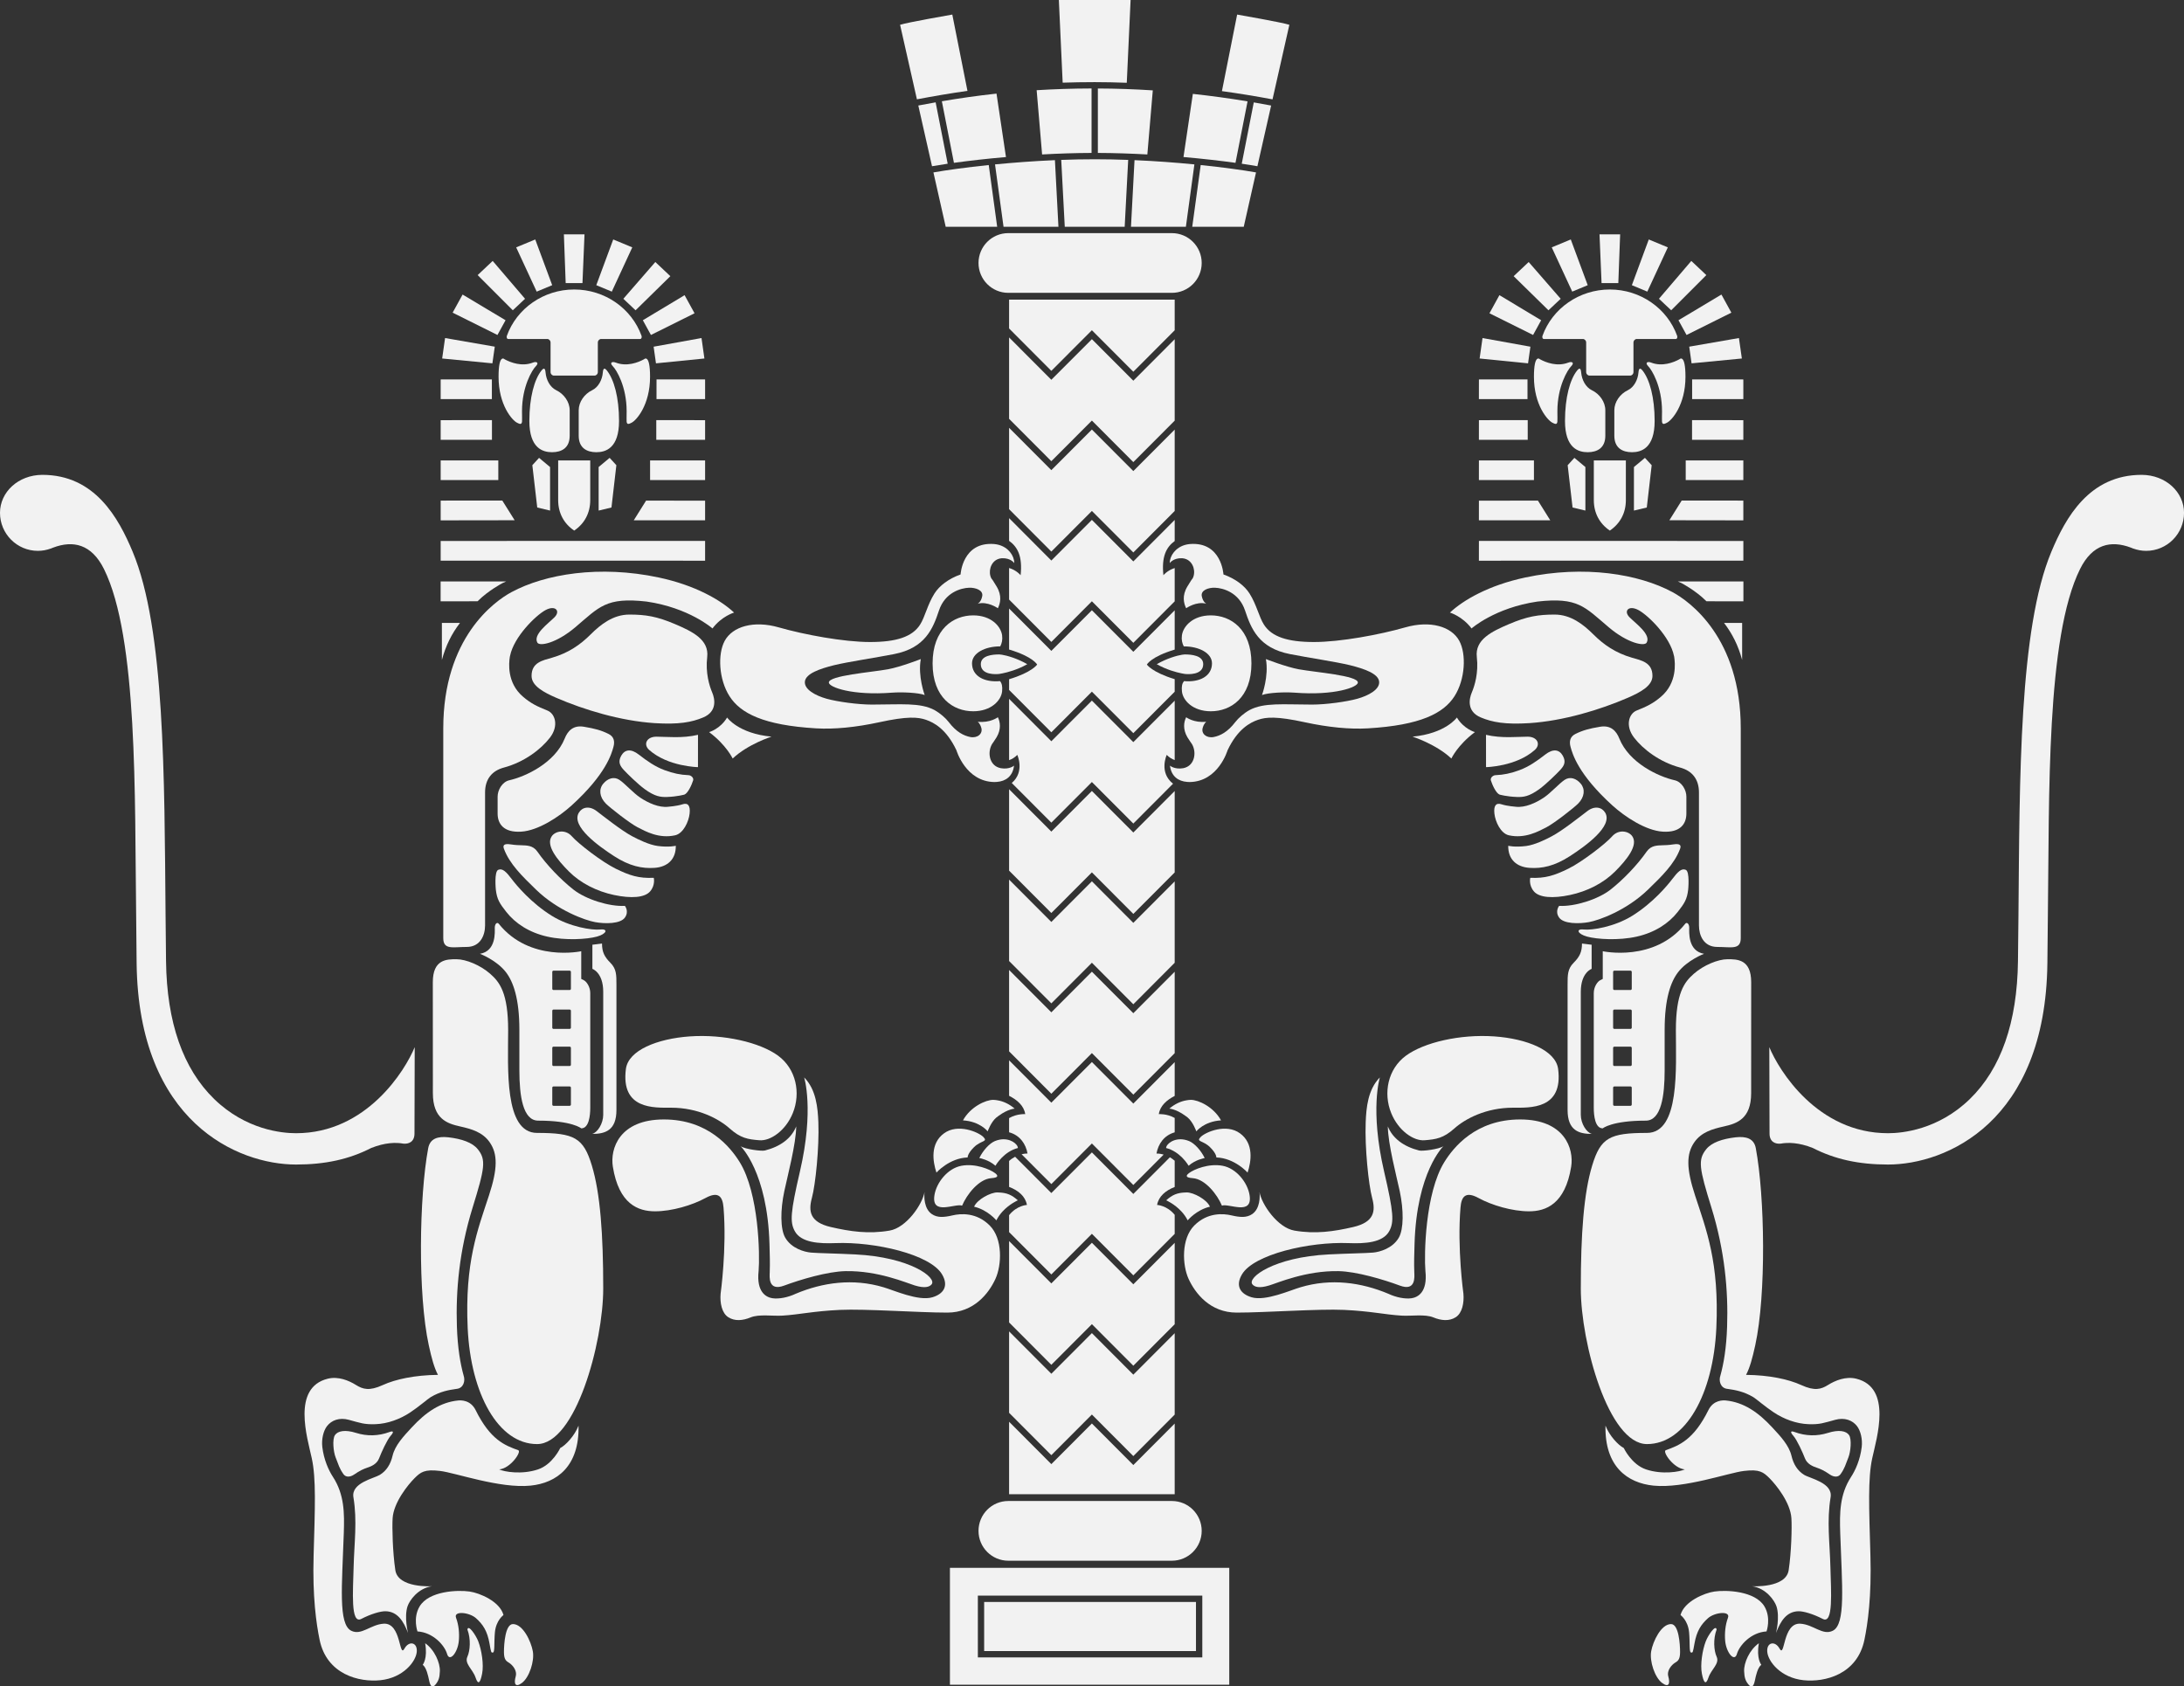 <svg width="79" height="61" viewBox="0 0 79 61" fill="none" xmlns="http://www.w3.org/2000/svg">
<rect x="0" y="0" width="79" height="61" fill="#333333" stroke="none"/>
<g clip-path="url(#clip0_1129_1884)">
<path d="M42.39 54.296H36.471C35.877 54.296 35.395 54.779 35.395 55.377C35.395 55.972 35.877 56.456 36.471 56.456H42.39C42.986 56.456 43.468 55.972 43.468 55.377C43.468 54.779 42.986 54.296 42.39 54.296Z" fill="#F2F2F2"/>
<path d="M44.465 58.819V60.941H34.361V56.713H44.465V58.86L43.49 58.858V57.719H43.375H35.371V59.954H43.49V58.814L44.465 58.819ZM43.261 57.948C43.261 58.14 43.261 59.533 43.261 59.725C43.043 59.725 35.818 59.725 35.599 59.725C35.599 59.533 35.599 58.14 35.599 57.948C35.818 57.948 43.043 57.948 43.261 57.948Z" fill="#F2F2F2"/>
<path d="M45.98 3.818C45.77 3.778 45.56 3.739 45.352 3.704L44.917 5.922C45.13 5.953 45.318 5.984 45.483 6.013L45.98 3.818Z" fill="#F2F2F2"/>
<path d="M45.127 3.667C44.458 3.556 43.8 3.467 43.148 3.396L42.809 5.68C43.515 5.742 44.159 5.817 44.69 5.89L45.127 3.667Z" fill="#F2F2F2"/>
<path d="M39.599 2.971C39.984 2.971 40.371 2.98 40.758 2.994L40.896 0.001H39.599H38.301L38.439 2.99C38.81 2.978 39.196 2.971 39.599 2.971Z" fill="#F2F2F2"/>
<path d="M39.712 5.532C40.315 5.534 40.918 5.555 41.502 5.587L41.699 3.269C41.033 3.226 40.372 3.203 39.712 3.201V5.532Z" fill="#F2F2F2"/>
<path d="M46.03 3.594L46.639 0.897C46.378 0.81 44.75 0.527 44.75 0.527L44.2 3.296C44.803 3.379 45.411 3.478 46.03 3.594Z" fill="#F2F2F2"/>
<path d="M42.896 8.203L43.204 5.947C42.538 5.881 41.801 5.826 41.038 5.793L40.91 8.203H42.896Z" fill="#F2F2F2"/>
<path d="M36.388 5.681L36.046 3.386C35.337 3.463 34.683 3.558 34.069 3.663L34.506 5.89C35.038 5.817 35.682 5.742 36.388 5.681Z" fill="#F2F2F2"/>
<path d="M39.484 3.2C38.774 3.202 38.115 3.225 37.498 3.263L37.695 5.587C38.279 5.555 38.882 5.534 39.484 5.532V3.2Z" fill="#F2F2F2"/>
<path d="M33.217 3.817L33.713 6.013C33.879 5.984 34.067 5.954 34.28 5.922L33.844 3.702C33.63 3.739 33.422 3.777 33.217 3.817Z" fill="#F2F2F2"/>
<path d="M35.765 5.97C34.944 6.055 34.247 6.152 33.764 6.237L34.208 8.203H36.07L35.765 5.97Z" fill="#F2F2F2"/>
<path d="M43.432 5.97L43.126 8.203H44.989L45.433 6.237C44.951 6.152 44.254 6.055 43.432 5.97Z" fill="#F2F2F2"/>
<path d="M40.809 5.784C40.409 5.769 40.003 5.761 39.599 5.761C39.194 5.761 38.788 5.769 38.387 5.784L38.515 8.203H39.599H40.682L40.809 5.784Z" fill="#F2F2F2"/>
<path d="M34.995 3.287L34.447 0.527C34.447 0.527 32.819 0.81 32.558 0.897L33.167 3.593C33.742 3.484 34.345 3.379 34.995 3.287Z" fill="#F2F2F2"/>
<path d="M38.286 8.203L38.159 5.793C37.397 5.826 36.659 5.882 35.992 5.947L36.3 8.203H38.286Z" fill="#F2F2F2"/>
<path d="M42.39 8.433H36.471C35.877 8.433 35.395 8.917 35.395 9.513C35.395 10.109 35.877 10.593 36.471 10.593H42.39C42.986 10.593 43.468 10.109 43.468 9.513C43.468 8.917 42.986 8.433 42.39 8.433Z" fill="#F2F2F2"/>
<path d="M39.496 31.88C39.352 32.025 38.029 33.35 38.029 33.35L36.501 31.818V34.763C36.837 35.1 37.906 36.171 38.029 36.295C38.174 36.15 39.496 34.825 39.496 34.825C39.496 34.825 40.85 36.182 40.995 36.328C41.112 36.211 42.089 35.23 42.491 34.827V31.883L40.995 33.383C40.995 33.383 39.641 32.025 39.496 31.88Z" fill="#F2F2F2"/>
<path d="M40.995 49.726L42.491 48.226V51.171C42.089 51.574 41.112 52.554 40.995 52.671C40.85 52.526 39.496 51.168 39.496 51.168C39.496 51.168 38.174 52.493 38.029 52.638C37.906 52.514 36.837 51.442 36.501 51.106V48.161L38.029 49.693C38.029 49.693 39.352 48.368 39.496 48.223C39.641 48.368 40.995 49.726 40.995 49.726Z" fill="#F2F2F2"/>
<path d="M40.995 13.771L42.491 12.271V15.216C42.089 15.619 41.112 16.599 40.995 16.716C40.85 16.571 39.496 15.213 39.496 15.213C39.496 15.213 38.174 16.538 38.029 16.683C37.906 16.559 36.837 15.487 36.501 15.15V12.206L38.029 13.738C38.029 13.738 39.352 12.413 39.496 12.269C39.641 12.413 40.995 13.771 40.995 13.771Z" fill="#F2F2F2"/>
<path d="M42.491 10.838V11.947C42.089 12.35 41.112 13.33 40.995 13.447C40.85 13.302 39.496 11.945 39.496 11.945C39.496 11.945 38.174 13.27 38.029 13.415C37.906 13.291 36.837 12.219 36.501 11.882V10.838H42.491Z" fill="#F2F2F2"/>
<path d="M40.995 52.995L42.491 51.495V54.05H36.501V51.429L38.029 52.962C38.029 52.962 39.352 51.637 39.496 51.492C39.641 51.637 40.995 52.995 40.995 52.995Z" fill="#F2F2F2"/>
<path d="M25.505 15.91L23.739 15.909V15.197L25.505 15.199V15.91Z" fill="#F2F2F2"/>
<path d="M23.515 16.656L25.472 16.655H25.505V17.366L23.515 17.365V16.656Z" fill="#F2F2F2"/>
<path d="M25.505 20.282L15.94 20.281V19.568L25.472 19.567H25.505V20.282Z" fill="#F2F2F2"/>
<path d="M25.505 18.822L22.924 18.822L23.361 18.124L23.37 18.109L25.505 18.111V18.822Z" fill="#F2F2F2"/>
<path d="M17.795 15.909L15.94 15.91V15.199L17.762 15.197H17.795V15.909Z" fill="#F2F2F2"/>
<path d="M18.025 17.365L15.94 17.366V16.655L18.025 16.656V17.365Z" fill="#F2F2F2"/>
<path d="M17.274 21.75L15.938 21.751V21.032L18.311 21.032L18.174 21.094C18.17 21.096 17.661 21.363 17.284 21.741L17.274 21.75Z" fill="#F2F2F2"/>
<path d="M16.638 22.533C16.333 22.934 16.127 23.348 15.984 23.872V22.532L16.638 22.533Z" fill="#F2F2F2"/>
<path d="M18.616 18.819L15.94 18.823V18.108L18.151 18.106L18.169 18.106L18.616 18.819Z" fill="#F2F2F2"/>
<path d="M22.052 16.562L22.295 16.828L22.118 18.358L21.654 18.469V16.894L22.052 16.562Z" fill="#F2F2F2"/>
<path d="M20.19 18.092C20.19 17.626 20.19 16.656 20.19 16.656H21.35C21.35 16.656 21.35 17.626 21.35 18.092C21.35 18.558 21.142 18.942 20.77 19.193C20.398 18.942 20.19 18.558 20.19 18.092Z" fill="#F2F2F2"/>
<path d="M19.256 16.828L19.499 16.562L19.897 16.894V18.469L19.433 18.358L19.256 16.828Z" fill="#F2F2F2"/>
<path d="M36.239 20.193C36.183 20.196 36.133 20.21 36.087 20.229C35.825 20.34 35.738 20.693 35.86 20.925C35.883 20.947 35.936 21.023 36.051 21.217C36.252 21.551 36.182 21.827 36.095 22.002C36.095 22.002 35.725 21.74 35.366 21.838C35.366 21.838 35.486 21.784 35.529 21.566C35.573 21.348 35.285 21.251 35.051 21.26C34.759 21.271 34.182 21.429 33.965 22.084C33.747 22.738 33.47 23.439 32.344 23.66C31.663 23.794 30.665 23.941 30.167 24.063C29.639 24.194 29.147 24.37 29.115 24.652C29.082 24.936 29.493 25.162 29.906 25.277C30.293 25.384 31.033 25.487 31.538 25.487C32.584 25.487 33.285 25.405 33.81 25.689C34.003 25.797 34.207 25.975 34.313 26.114C34.596 26.485 34.861 26.612 35.096 26.66C35.355 26.711 35.557 26.543 35.497 26.33C35.447 26.158 35.366 26.108 35.366 26.108C35.815 26.158 36.095 25.945 36.095 25.945C36.182 26.119 36.219 26.377 36.051 26.665C36.011 26.736 35.884 26.916 35.884 26.916C35.725 27.19 35.775 27.593 36.059 27.739C36.101 27.761 36.149 27.778 36.202 27.788C36.517 27.842 36.68 27.695 36.68 27.695C36.633 28.089 36.372 28.261 36.062 28.284C36.032 28.287 36.003 28.29 35.973 28.289C34.929 28.277 34.596 27.139 34.596 27.139C34.232 26.37 33.78 26.136 33.497 26.038C33.2 25.935 32.809 25.907 31.808 26.125C30.952 26.311 30.175 26.385 29.523 26.347C27.608 26.234 26.781 25.797 26.39 25.187C25.998 24.576 25.954 23.66 26.215 23.18C26.496 22.665 27.258 22.433 28.172 22.695C29.086 22.957 30.515 23.224 31.473 23.224C32.431 23.224 32.999 23.033 33.279 22.599C33.459 22.321 33.545 21.877 33.801 21.47C33.979 21.189 34.313 20.933 34.746 20.78C34.746 20.78 34.809 19.585 35.966 19.68C36.02 19.685 36.07 19.694 36.119 19.707C36.475 19.8 36.688 20.1 36.688 20.369C36.688 20.369 36.561 20.179 36.239 20.193Z" fill="#F2F2F2"/>
<path d="M35.16 23.995C35.16 24.454 35.601 24.69 36.173 24.638C36.239 24.72 36.266 24.823 36.248 25.009C36.216 25.335 35.856 25.729 35.203 25.729C34.485 25.729 33.734 25.241 33.734 23.997C33.734 22.754 34.485 22.26 35.203 22.26C35.856 22.26 36.203 22.657 36.248 22.98C36.27 23.144 36.239 23.266 36.182 23.381C35.634 23.381 35.16 23.621 35.16 23.995Z" fill="#F2F2F2"/>
<path d="M25.581 23.769C25.513 24.341 25.662 24.816 25.76 25.045C25.858 25.274 25.953 25.734 25.439 25.951C25.023 26.127 24.549 26.213 23.68 26.158C22.447 26.078 21.123 25.675 20.122 25.242C19.666 25.044 19.228 24.81 19.228 24.45C19.228 23.959 19.631 23.889 19.97 23.791C20.565 23.619 20.993 23.32 21.363 22.951C21.724 22.59 22.179 22.231 22.766 22.231C23.354 22.231 23.762 22.297 24.415 22.575C25.046 22.844 25.655 23.138 25.581 23.769Z" fill="#F2F2F2"/>
<path d="M20.427 26.714C20.536 26.442 20.731 26.223 21.123 26.289C21.515 26.354 21.754 26.419 22.015 26.55C22.193 26.639 22.253 26.8 22.187 27.028C22.122 27.258 21.927 28 20.677 29.135C20.227 29.544 19.468 30.048 18.849 30.084C18.205 30.122 18 29.789 18 29.43C18 29.43 18 29.042 18 28.813C18 28.584 18.162 28.282 18.425 28.224C19.006 28.093 20.071 27.601 20.427 26.714Z" fill="#F2F2F2"/>
<path d="M26.553 22.159C26.553 22.159 26.104 22.29 25.772 22.733C25.772 22.733 24.93 21.985 23.387 21.76C21.921 21.596 21.684 21.949 20.812 22.688C20.124 23.271 19.516 23.388 19.437 23.245C19.274 22.951 19.828 22.558 20.057 22.329C20.285 22.1 20.087 21.876 19.728 22.072C19.371 22.267 18.587 23.04 18.45 23.724C18.45 23.727 18.449 23.731 18.447 23.736C18.446 23.745 18.443 23.753 18.442 23.761C18.406 23.982 18.332 24.697 18.913 25.197C19.198 25.443 19.435 25.557 19.796 25.7C20.084 25.813 20.22 26.256 19.894 26.681C19.567 27.107 18.961 27.569 18.227 27.765C17.783 27.884 17.546 28.196 17.546 28.665C17.546 29.8 17.546 33.127 17.546 33.477C17.546 33.826 17.38 34.254 16.88 34.254C16.379 34.254 16.034 34.37 16.034 33.933C16.034 33.497 16.034 27.133 16.034 26.348C16.034 23.075 17.878 21.754 18.504 21.418C19.723 20.763 21.687 20.436 23.825 20.889C25.159 21.172 26.077 21.712 26.553 22.159Z" fill="#F2F2F2"/>
<path d="M25.247 27.75C25.247 27.75 24.163 27.732 23.484 27.129C23.259 26.929 23.387 26.648 23.745 26.648C24.105 26.648 24.68 26.716 25.248 26.581L25.247 27.75Z" fill="#F2F2F2"/>
<path d="M25.071 28.233C25.009 28.425 24.876 28.697 24.757 28.743C24.757 28.743 24.496 28.817 24.131 28.829C23.894 28.837 23.689 28.813 23.321 28.546C23.072 28.365 22.692 27.99 22.57 27.859C22.428 27.706 22.342 27.565 22.472 27.335C22.599 27.113 22.817 27.069 23.11 27.298C23.404 27.527 23.697 27.733 24.039 27.859C24.356 27.975 24.608 28.029 24.903 28.04C24.993 28.042 25.104 28.134 25.071 28.233Z" fill="#F2F2F2"/>
<path d="M24.422 30.215C23.835 30.346 23.352 30.074 23.062 29.925C22.78 29.779 22.071 29.224 21.917 29.07C21.68 28.83 21.656 28.546 21.82 28.35C21.983 28.154 22.211 28.08 22.407 28.211C22.603 28.342 22.91 28.688 23.159 28.853C23.448 29.045 23.834 29.222 24.17 29.183C24.17 29.183 24.488 29.16 24.684 29.095C24.879 29.029 24.978 29.135 24.945 29.43C24.912 29.724 24.716 30.149 24.422 30.215Z" fill="#F2F2F2"/>
<path d="M23.68 31.393C23.226 31.426 22.767 31.328 22.211 30.968C21.656 30.608 20.645 29.888 20.938 29.397C21.059 29.195 21.317 29.14 21.578 29.336C21.839 29.533 22.475 30.041 22.864 30.248C23.09 30.368 23.48 30.561 23.794 30.602C24.213 30.656 24.445 30.594 24.445 30.594C24.453 31.093 24.136 31.36 23.68 31.393Z" fill="#F2F2F2"/>
<path d="M23.648 31.753C23.648 31.753 23.713 32.015 23.517 32.244C23.321 32.473 22.832 32.506 22.211 32.375C21.591 32.244 21.003 31.949 20.579 31.524C20.155 31.099 19.731 30.575 19.959 30.248C20.094 30.055 20.457 29.991 20.686 30.253C20.914 30.514 21.776 31.182 22.277 31.426C22.775 31.669 23.102 31.778 23.648 31.753Z" fill="#F2F2F2"/>
<path d="M21.526 33.356C21.167 33.291 20.169 32.937 19.39 32.181C18.891 31.697 18.433 31.254 18.229 30.706C18.181 30.576 18.229 30.51 18.457 30.542C18.686 30.575 18.723 30.569 18.849 30.575C19.045 30.584 19.276 30.573 19.437 30.804C19.779 31.295 20.285 31.819 20.742 32.179C21.2 32.538 22.048 32.8 22.603 32.768C22.603 32.768 22.766 32.964 22.603 33.193C22.44 33.422 21.885 33.422 21.526 33.356Z" fill="#F2F2F2"/>
<path d="M21.591 33.88C21.232 33.978 20.452 34.028 19.796 33.88C19.143 33.733 18.642 33.405 18.313 32.986C18.069 32.677 17.975 32.527 17.935 32.179C17.935 32.179 17.87 31.528 18.023 31.464C18.177 31.399 18.313 31.536 18.513 31.802C18.682 32.025 19.212 32.664 19.959 33.127C20.606 33.529 21.418 33.656 21.712 33.623C22.006 33.59 21.95 33.782 21.591 33.88Z" fill="#F2F2F2"/>
<path d="M27.906 26.647C27.906 26.647 27.057 26.915 26.502 27.438C26.502 27.438 26.273 26.947 25.65 26.483C25.65 26.483 26.049 26.374 26.301 25.955C26.301 25.955 26.705 26.534 27.906 26.647Z" fill="#F2F2F2"/>
<path d="M21.408 42.159C21.713 43.162 21.82 44.645 21.82 46.608C21.82 48.572 20.819 52.237 19.426 52.237C18.033 52.237 17.027 50.433 16.917 48.036C16.809 45.658 17.284 44.473 17.685 43.249C18.003 42.279 18.011 41.738 17.706 41.31C17.453 40.956 17.072 40.842 16.64 40.746C16.175 40.643 15.658 40.473 15.658 39.541C15.658 38.756 15.656 35.527 15.656 35.527C15.656 34.698 16.162 34.698 16.51 34.698C16.858 34.698 17.38 34.916 17.728 35.222C18.077 35.527 18.381 35.92 18.381 37.272C18.381 38.624 18.23 40.981 19.426 40.981C20.775 40.981 21.104 41.155 21.408 42.159Z" fill="#F2F2F2"/>
<path d="M13.428 41.526C12.63 41.935 11.766 42.125 10.707 42.125C8.606 42.125 5.013 40.593 4.942 34.853L4.925 33.103C4.869 28.808 4.989 23.06 3.761 20.584C3.312 19.68 2.644 19.537 1.922 19.809C1.898 19.82 1.874 19.829 1.85 19.838C1.844 19.84 1.838 19.842 1.832 19.845L1.832 19.844C1.688 19.896 1.533 19.926 1.371 19.926C0.614 19.926 0 19.31 0 18.551C0 17.8 0.659 17.181 1.529 17.177C3.433 17.175 4.287 18.735 4.798 19.957C5.966 22.749 5.945 28.141 5.989 33.093L6.006 34.768C6.033 36.982 6.62 38.66 7.749 39.757C8.896 40.871 10.2 40.992 10.707 40.992C13.263 40.992 14.66 38.713 15.001 37.878L14.993 41.002C14.993 41.316 14.772 41.387 14.591 41.369C14.327 41.321 13.936 41.324 13.428 41.526Z" fill="#F2F2F2"/>
<path d="M22.298 40.151C22.298 40.893 21.891 41.018 21.418 41.018C21.614 40.969 21.82 40.642 21.82 40.326C21.82 40.021 21.82 36.443 21.82 35.876C21.82 35.177 21.428 35.047 21.428 35.047V34.174L21.776 34.131C21.776 34.436 21.863 34.611 22.081 34.829C22.298 35.047 22.298 35.265 22.298 35.614C22.298 35.963 22.298 39.41 22.298 40.151Z" fill="#F2F2F2"/>
<path d="M28.679 40.261C28.42 40.903 27.866 41.278 27.473 41.247C27.047 41.213 26.788 41.171 26.396 40.822C26.004 40.472 25.253 40.069 24.274 40.069C23.659 40.069 22.451 40.139 22.64 38.668C22.727 37.992 23.775 37.573 24.947 37.49C26.187 37.403 27.493 37.708 28.146 38.188C28.799 38.668 28.971 39.537 28.679 40.261Z" fill="#F2F2F2"/>
<path d="M15.075 59.755C15.043 60.106 14.586 60.69 13.767 60.778C12.995 60.86 11.821 60.575 11.561 59.318C11.442 58.741 11.3 57.767 11.344 56.265C11.394 54.531 11.438 53.486 11.278 52.752C11.119 52.016 10.546 50.201 11.853 49.873C12.235 49.777 12.618 49.938 12.873 50.097C13.129 50.257 13.36 50.324 13.846 50.102C14.311 49.889 15.013 49.742 15.842 49.733C15.707 49.479 15.611 49.13 15.51 48.663C15.109 46.819 15.163 43.278 15.489 41.533C15.555 41.184 15.835 41.097 16.218 41.14C16.697 41.195 17.088 41.327 17.284 41.573C17.589 41.954 17.538 42.251 17.093 43.69C16.614 45.239 16.483 46.678 16.527 47.988C16.553 48.764 16.654 49.341 16.771 49.761C16.836 49.946 16.771 50.219 16.51 50.241C16.239 50.279 15.925 50.332 15.576 50.541C15.475 50.602 15.159 50.879 14.838 51.092C14.473 51.334 14.026 51.501 13.585 51.517C13.171 51.533 13.027 51.47 12.617 51.359C12.274 51.266 11.991 51.376 11.828 51.588C11.697 51.758 11.625 52.062 11.659 52.346C11.715 52.807 11.888 53.186 12.044 53.425C12.459 54.064 12.46 54.74 12.436 55.455C12.371 57.375 12.231 58.752 12.705 58.989C13.073 59.173 13.404 58.762 13.881 58.734C14.525 58.698 14.428 59.999 14.63 59.635C14.793 59.34 15.107 59.403 15.075 59.755Z" fill="#F2F2F2"/>
<path d="M20.927 51.569C20.96 53.049 20.134 53.645 19.189 53.74C18.079 53.851 16.471 53.273 15.914 53.208C15.356 53.142 15.219 53.247 14.989 53.477C14.76 53.707 14.238 54.347 14.202 54.92C14.181 55.248 14.202 56.141 14.3 56.798C14.399 57.456 15.624 57.379 15.624 57.379C15.116 57.453 14.812 57.895 14.742 58.104C14.612 58.497 14.759 59.069 14.759 59.069C14.596 58.644 14.383 58.301 13.959 58.284C13.762 58.277 13.407 58.387 13.067 58.562C12.676 58.764 12.769 57.565 12.791 56.691C12.813 55.813 12.927 55.022 12.784 54.161C12.697 53.638 13.522 53.483 13.74 53.35C13.981 53.202 14.127 52.969 14.2 52.659C14.289 52.282 14.596 51.956 14.889 51.64C15.405 51.081 15.928 50.725 16.57 50.66C16.658 50.651 17.017 50.63 17.205 51.009C17.738 52.089 18.268 52.286 18.747 52.459C18.878 52.507 18.465 53.12 18.057 53.153C18.236 53.24 18.873 53.35 19.461 53.153C19.987 52.977 20.266 52.379 20.266 52.379C20.463 52.28 20.788 51.932 20.927 51.569Z" fill="#F2F2F2"/>
<path d="M18.212 58.421C18.212 58.421 17.944 58.61 17.902 59.043C17.868 59.402 17.902 59.757 17.837 59.774C17.762 59.793 17.765 59.775 17.706 59.447C17.627 59.004 17.474 58.764 17.219 58.536C16.979 58.32 16.398 58.258 16.496 58.52C16.594 58.782 16.621 59.081 16.597 59.354C16.559 59.782 16.262 60.138 16.172 59.829C16.079 59.507 15.656 59.047 15.101 59.014C15.101 59.014 14.927 58.53 15.178 58.11C15.511 57.55 16.554 57.507 16.988 57.571C17.354 57.624 18.082 57.93 18.212 58.421Z" fill="#F2F2F2"/>
<path d="M19.273 59.73C19.339 60.091 19.143 60.679 18.882 60.875C18.621 61.072 18.588 60.875 18.653 60.647C18.718 60.417 18.523 60.221 18.425 60.156C18.327 60.091 18.229 60.058 18.229 59.763C18.229 59.468 18.276 58.748 18.555 58.748C18.915 58.748 19.208 59.37 19.273 59.73Z" fill="#F2F2F2"/>
<path d="M17.299 59.37C17.422 59.688 17.505 60.215 17.439 60.543C17.374 60.869 17.299 60.974 17.201 60.679C17.103 60.385 16.79 60.18 16.907 59.927C17.005 59.714 17.037 59.288 16.907 58.945C16.939 58.745 17.212 59.148 17.299 59.37Z" fill="#F2F2F2"/>
<path d="M15.911 60.45C15.903 60.678 15.868 60.801 15.748 60.941C15.653 61.052 15.572 61.042 15.52 60.778C15.487 60.614 15.422 60.319 15.291 60.221C15.291 60.221 15.477 59.997 15.379 59.441C15.722 59.679 15.922 60.154 15.911 60.45Z" fill="#F2F2F2"/>
<path d="M20.462 10.241L20.397 8.478H21.143L21.069 10.241H20.462Z" fill="#F2F2F2"/>
<path d="M22.13 10.549L21.569 10.316L22.164 8.71L22.182 8.662L22.871 8.948L22.13 10.549Z" fill="#F2F2F2"/>
<path d="M22.548 10.808L23.671 9.516L23.705 9.478L24.248 9.99L22.99 11.224L22.548 10.808Z" fill="#F2F2F2"/>
<path d="M23.253 11.584L24.72 10.703L24.763 10.677L25.123 11.332L23.546 12.117L23.253 11.584Z" fill="#F2F2F2"/>
<path d="M23.643 12.541L25.325 12.237L25.375 12.228L25.48 12.968L23.728 13.143L23.643 12.541Z" fill="#F2F2F2"/>
<path d="M23.748 13.724L25.505 13.726V14.438L23.747 14.437L23.748 13.757V13.724Z" fill="#F2F2F2"/>
<path d="M19.413 10.549L18.671 8.948L19.314 8.682L19.361 8.662L19.974 10.316L19.413 10.549Z" fill="#F2F2F2"/>
<path d="M18.549 11.224L17.278 9.951L17.784 9.474L17.822 9.439L18.992 10.808L18.549 11.224Z" fill="#F2F2F2"/>
<path d="M17.994 12.117L16.373 11.31L16.709 10.699L16.733 10.655L18.287 11.584L17.994 12.117Z" fill="#F2F2F2"/>
<path d="M17.811 13.143L15.994 12.968L16.092 12.278L16.1 12.228L17.897 12.54L17.811 13.143Z" fill="#F2F2F2"/>
<path d="M17.792 14.437L15.94 14.438V13.726L17.76 13.724H17.792V14.437Z" fill="#F2F2F2"/>
<path d="M22.392 15.228C22.392 16.209 21.911 16.358 21.572 16.358C21.231 16.358 20.933 16.209 20.933 15.761C20.933 15.42 20.933 15.138 20.933 14.839C20.933 14.54 21.139 14.249 21.422 14.114C21.645 14.007 21.784 13.735 21.805 13.479C21.819 13.309 21.87 13.299 21.954 13.405C22.209 13.724 22.392 14.375 22.392 15.228Z" fill="#F2F2F2"/>
<path d="M22.667 14.876C22.667 13.977 22.297 13.378 22.169 13.25C22.041 13.122 22.134 13.062 22.275 13.117C22.669 13.269 23.076 13.117 23.299 12.994C23.299 12.994 23.514 12.775 23.514 13.628C23.514 14.652 23.019 15.207 22.844 15.292C22.767 15.329 22.678 15.382 22.666 15.249C22.661 15.189 22.667 15.072 22.667 14.876Z" fill="#F2F2F2"/>
<path d="M19.968 16.358C19.628 16.358 19.148 16.209 19.148 15.228C19.148 14.375 19.33 13.724 19.585 13.405C19.67 13.299 19.721 13.309 19.735 13.479C19.756 13.735 19.894 14.007 20.118 14.114C20.401 14.249 20.607 14.54 20.607 14.839C20.607 15.138 20.607 15.42 20.607 15.761C20.607 16.209 20.309 16.358 19.968 16.358Z" fill="#F2F2F2"/>
<path d="M19.915 13.468V12.381C19.915 12.328 19.862 12.262 19.798 12.262H18.383C18.33 12.262 18.319 12.189 18.334 12.148C18.69 11.159 19.66 10.472 20.77 10.472C21.88 10.472 22.85 11.159 23.206 12.148C23.22 12.189 23.21 12.262 23.157 12.262H21.742C21.678 12.262 21.625 12.328 21.625 12.381V13.468C21.625 13.522 21.572 13.586 21.508 13.586H20.77H20.032C19.968 13.586 19.915 13.522 19.915 13.468Z" fill="#F2F2F2"/>
<path d="M19.38 13.25C19.252 13.378 18.882 13.977 18.882 14.876C18.882 15.072 18.888 15.189 18.883 15.249C18.87 15.382 18.781 15.329 18.704 15.292C18.529 15.207 18.034 14.652 18.034 13.628C18.034 12.775 18.249 12.994 18.249 12.994C18.473 13.117 18.88 13.269 19.273 13.117C19.414 13.062 19.507 13.122 19.38 13.25Z" fill="#F2F2F2"/>
<path d="M36.263 24.357C36.212 24.368 36.17 24.375 36.147 24.378C36.041 24.392 35.478 24.43 35.478 24.025C35.478 23.706 35.911 23.673 36.147 23.673C36.167 23.673 36.203 23.677 36.244 23.684C36.425 23.714 36.786 23.812 37.159 24.026C36.806 24.226 36.451 24.319 36.263 24.357Z" fill="#F2F2F2"/>
<path d="M20.651 35.309V35.768C20.651 35.792 20.631 35.812 20.606 35.812H20.021C19.997 35.812 19.977 35.792 19.977 35.768V35.156C19.977 35.132 19.997 35.112 20.021 35.112H20.606C20.631 35.112 20.651 35.132 20.651 35.156V35.341H21.025V34.409C21.025 34.409 19.159 34.816 18.041 33.415C17.984 33.343 17.897 33.415 17.897 33.56C17.897 33.705 17.955 34.401 17.362 34.502C17.362 34.502 17.969 34.734 18.302 35.169C18.565 35.513 18.787 36.119 18.787 37.252C18.787 37.252 18.787 38.276 18.787 38.719C18.787 39.633 18.91 40.537 19.468 40.537C20.7 40.537 21.025 40.816 21.025 40.816C21.305 40.816 21.351 40.35 21.351 40.071C21.351 40.025 21.351 39.826 21.351 39.489L20.651 39.49V39.956C20.651 39.981 20.631 40.001 20.606 40.001H20.021C19.997 40.001 19.977 39.981 19.977 39.956V39.345C19.977 39.32 19.997 39.3 20.021 39.3H20.606C20.631 39.3 20.651 39.32 20.651 39.345V39.522L21.351 39.537C21.351 39.173 21.351 38.76 21.351 38.218H20.651V38.516C20.651 38.541 20.631 38.561 20.606 38.561H20.021C19.997 38.561 19.977 38.541 19.977 38.516V37.905C19.977 37.88 19.997 37.861 20.021 37.861H20.606C20.631 37.861 20.651 37.88 20.651 37.905V38.282H21.351C21.351 37.855 21.351 37.232 21.351 36.867H20.651V37.175C20.651 37.199 20.631 37.219 20.606 37.219H20.021C19.997 37.219 19.977 37.199 19.977 37.175V36.563C19.977 36.539 19.997 36.519 20.021 36.519H20.606C20.631 36.519 20.651 36.539 20.651 36.563V36.899H21.351C21.351 36.456 21.351 35.988 21.351 35.924C21.351 35.691 21.212 35.504 21.119 35.458C21.025 35.411 21.025 35.411 21.025 35.411V35.316L20.651 35.309Z" fill="#F2F2F2"/>
<path d="M14.13 51.938C14 52.086 13.796 52.536 13.714 52.749C13.633 52.961 13.429 53.043 13.282 53.092C13.135 53.142 13.012 53.199 12.811 53.338C12.663 53.439 12.506 53.44 12.425 53.327C12.27 53.109 12.245 52.981 12.139 52.716C12.058 52.511 12.017 52.062 12.115 51.914C12.217 51.76 12.485 51.707 12.882 51.833C13.271 51.956 13.688 51.95 14.09 51.8C14.226 51.749 14.261 51.792 14.13 51.938Z" fill="#F2F2F2"/>
<path d="M28.371 43.085C28.224 43.772 28.224 44.459 28.403 44.77C28.628 45.16 29.094 45.288 29.334 45.31C29.573 45.332 30.259 45.342 30.933 45.376C32.924 45.474 33.903 46.221 33.697 46.461C33.62 46.549 33.463 46.613 33.087 46.498C32.789 46.408 31.766 45.959 30.585 45.981C29.932 45.993 28.953 46.286 28.365 46.504C27.778 46.722 27.838 46.178 27.843 46.024C27.855 45.653 27.845 45.399 27.834 45.004C27.761 42.387 26.788 41.46 26.788 41.46C26.94 41.569 27.546 41.649 27.669 41.617C28.224 41.476 28.627 41.181 28.801 40.745C28.795 41.378 28.486 42.545 28.371 43.085Z" fill="#F2F2F2"/>
<path d="M55.261 15.197L53.496 15.199L53.495 15.91L55.261 15.909V15.229V15.197Z" fill="#F2F2F2"/>
<path d="M53.496 16.655L53.495 17.366L55.486 17.365V16.656L53.528 16.655H53.496Z" fill="#F2F2F2"/>
<path d="M53.496 19.567L53.495 20.282L63.061 20.281V19.568L53.528 19.567H53.496Z" fill="#F2F2F2"/>
<path d="M55.63 18.109L53.496 18.111L53.495 18.822L56.077 18.822L55.64 18.124L55.63 18.109Z" fill="#F2F2F2"/>
<path d="M61.205 15.197V15.909L63.06 15.91L63.06 15.199L61.238 15.197H61.205Z" fill="#F2F2F2"/>
<path d="M63.06 16.655L60.976 16.656V17.365L63.06 17.366L63.06 16.688V16.655Z" fill="#F2F2F2"/>
<path d="M63.063 21.032L60.69 21.032L60.827 21.094C60.831 21.096 61.339 21.363 61.717 21.741L61.726 21.75L63.063 21.751V21.064V21.032Z" fill="#F2F2F2"/>
<path d="M63.017 23.872V22.532L62.363 22.533C62.667 22.934 62.874 23.348 63.017 23.872Z" fill="#F2F2F2"/>
<path d="M60.831 18.106L60.385 18.819L63.06 18.823L63.06 18.108L60.85 18.106L60.831 18.106Z" fill="#F2F2F2"/>
<path d="M57.347 18.469V16.894L56.949 16.562L56.706 16.828L56.883 18.358L57.347 18.469Z" fill="#F2F2F2"/>
<path d="M58.231 19.193C58.602 18.942 58.811 18.558 58.811 18.092C58.811 17.626 58.811 16.656 58.811 16.656H57.652C57.652 16.656 57.652 17.626 57.652 18.092C57.652 18.558 57.859 18.942 58.231 19.193Z" fill="#F2F2F2"/>
<path d="M59.103 18.469V16.894L59.501 16.562L59.745 16.828L59.568 18.358L59.103 18.469Z" fill="#F2F2F2"/>
<path d="M59.773 24.45C59.773 23.959 59.369 23.889 59.031 23.791C58.437 23.619 58.008 23.32 57.638 22.951C57.276 22.59 56.822 22.231 56.234 22.231C55.647 22.231 55.238 22.297 54.586 22.575C53.954 22.844 53.345 23.138 53.42 23.769C53.487 24.341 53.338 24.816 53.24 25.045C53.142 25.274 53.047 25.734 53.561 25.951C53.978 26.127 54.452 26.213 55.32 26.158C56.554 26.078 57.878 25.675 58.879 25.242C59.335 25.044 59.773 24.81 59.773 24.45Z" fill="#F2F2F2"/>
<path d="M56.985 26.55C56.807 26.639 56.748 26.8 56.813 27.028C56.879 27.258 57.074 28 58.323 29.135C58.774 29.544 59.533 30.048 60.151 30.084C60.796 30.122 61 29.789 61 29.43C61 29.43 61 29.042 61 28.813C61 28.584 60.839 28.282 60.575 28.224C59.993 28.093 58.929 27.601 58.574 26.714C58.465 26.442 58.27 26.223 57.878 26.289C57.486 26.354 57.247 26.419 56.985 26.55Z" fill="#F2F2F2"/>
<path d="M55.614 21.76C57.08 21.596 57.316 21.949 58.189 22.688C58.877 23.271 59.485 23.388 59.564 23.245C59.728 22.951 59.172 22.558 58.944 22.329C58.716 22.1 58.913 21.876 59.273 22.072C59.63 22.267 60.414 23.04 60.551 23.724C60.551 23.727 60.552 23.731 60.554 23.736C60.555 23.745 60.557 23.753 60.559 23.761C60.594 23.982 60.669 24.697 60.088 25.197C59.804 25.443 59.566 25.557 59.205 25.7C58.917 25.813 58.781 26.256 59.107 26.681C59.434 27.107 60.039 27.569 60.774 27.765C61.217 27.884 61.455 28.196 61.455 28.665C61.455 29.8 61.455 33.127 61.455 33.477C61.455 33.826 61.62 34.254 62.121 34.254C62.621 34.254 62.967 34.37 62.967 33.933C62.967 33.497 62.967 27.133 62.967 26.348C62.967 23.075 61.122 21.754 60.496 21.418C59.278 20.763 57.314 20.436 55.175 20.889C53.842 21.172 52.923 21.712 52.448 22.159C52.448 22.159 52.896 22.29 53.229 22.733C53.229 22.733 54.071 21.985 55.614 21.76Z" fill="#F2F2F2"/>
<path d="M53.753 27.75C53.753 27.75 54.837 27.732 55.516 27.129C55.741 26.929 55.614 26.648 55.255 26.648C54.896 26.648 54.321 26.716 53.752 26.581L53.753 27.75Z" fill="#F2F2F2"/>
<path d="M53.929 28.233C53.991 28.425 54.124 28.697 54.243 28.743C54.243 28.743 54.505 28.817 54.869 28.829C55.107 28.837 55.311 28.813 55.679 28.546C55.928 28.365 56.309 27.99 56.43 27.859C56.573 27.706 56.659 27.565 56.529 27.335C56.402 27.113 56.184 27.069 55.89 27.298C55.596 27.527 55.304 27.733 54.961 27.859C54.644 27.975 54.393 28.029 54.098 28.04C54.008 28.042 53.897 28.134 53.929 28.233Z" fill="#F2F2F2"/>
<path d="M54.578 30.215C55.165 30.346 55.648 30.074 55.938 29.925C56.221 29.779 56.929 29.224 57.083 29.07C57.32 28.83 57.344 28.546 57.181 28.35C57.018 28.154 56.789 28.08 56.594 28.211C56.398 28.342 56.09 28.688 55.842 28.853C55.553 29.045 55.167 29.222 54.831 29.183C54.831 29.183 54.513 29.16 54.317 29.095C54.121 29.029 54.023 29.135 54.056 29.43C54.088 29.724 54.284 30.149 54.578 30.215Z" fill="#F2F2F2"/>
<path d="M55.207 30.602C55.521 30.561 55.911 30.368 56.136 30.248C56.526 30.041 57.162 29.533 57.423 29.336C57.684 29.14 57.941 29.195 58.063 29.397C58.356 29.888 57.344 30.608 56.789 30.968C56.234 31.328 55.775 31.426 55.32 31.393C54.864 31.36 54.548 31.093 54.556 30.594C54.556 30.594 54.788 30.656 55.207 30.602Z" fill="#F2F2F2"/>
<path d="M59.042 30.248C58.907 30.055 58.544 29.991 58.315 30.253C58.087 30.514 57.224 31.182 56.724 31.426C56.225 31.669 55.898 31.778 55.353 31.753C55.353 31.753 55.288 32.015 55.484 32.244C55.679 32.473 56.169 32.506 56.789 32.375C57.41 32.244 57.997 31.949 58.421 31.524C58.845 31.099 59.27 30.575 59.042 30.248Z" fill="#F2F2F2"/>
<path d="M60.772 30.706C60.82 30.576 60.772 30.51 60.543 30.542C60.314 30.575 60.278 30.569 60.151 30.575C59.955 30.584 59.726 30.573 59.564 30.804C59.221 31.295 58.716 31.819 58.258 32.179C57.801 32.538 56.952 32.8 56.398 32.768C56.398 32.768 56.234 32.964 56.398 33.193C56.561 33.422 57.115 33.422 57.475 33.356C57.834 33.291 58.831 32.937 59.611 32.181C60.11 31.697 60.568 31.254 60.772 30.706Z" fill="#F2F2F2"/>
<path d="M60.977 31.464C60.824 31.399 60.688 31.536 60.487 31.802C60.318 32.025 59.788 32.664 59.042 33.127C58.395 33.529 57.583 33.656 57.288 33.623C56.995 33.59 57.051 33.782 57.41 33.88C57.768 33.978 58.548 34.028 59.205 33.88C59.858 33.733 60.359 33.405 60.688 32.986C60.931 32.677 61.026 32.527 61.065 32.179C61.065 32.179 61.13 31.528 60.977 31.464Z" fill="#F2F2F2"/>
<path d="M52.499 27.438C52.499 27.438 52.727 26.947 53.351 26.483C53.351 26.483 52.952 26.374 52.699 25.955C52.699 25.955 52.295 26.534 51.095 26.647C51.095 26.647 51.943 26.915 52.499 27.438Z" fill="#F2F2F2"/>
<path d="M63.344 35.527C63.344 34.698 62.839 34.698 62.491 34.698C62.143 34.698 61.62 34.916 61.272 35.222C60.924 35.527 60.62 35.92 60.62 37.272C60.62 38.624 60.771 40.981 59.575 40.981C58.226 40.981 57.898 41.155 57.593 42.159C57.288 43.162 57.181 44.645 57.181 46.608C57.181 48.572 58.182 52.237 59.575 52.237C60.968 52.237 61.974 50.433 62.084 48.036C62.192 45.658 61.716 44.473 61.316 43.249C60.998 42.279 60.99 41.738 61.294 41.31C61.547 40.956 61.928 40.842 62.36 40.746C62.826 40.643 63.343 40.473 63.343 39.541C63.343 38.756 63.344 35.527 63.344 35.527Z" fill="#F2F2F2"/>
<path d="M64.008 41.002L64 37.878C64.341 38.713 65.738 40.992 68.294 40.992C68.801 40.992 70.105 40.871 71.252 39.757C72.381 38.66 72.967 36.982 72.994 34.768L73.012 33.093C73.055 28.141 73.034 22.749 74.203 19.957C74.714 18.735 75.568 17.175 77.471 17.177C78.342 17.181 79.001 17.8 79.001 18.551C79.001 19.31 78.387 19.926 77.63 19.926C77.468 19.926 77.313 19.896 77.169 19.844L77.168 19.845C77.162 19.842 77.156 19.84 77.15 19.838C77.126 19.829 77.103 19.82 77.079 19.809C76.357 19.537 75.688 19.68 75.24 20.584C74.011 23.06 74.131 28.808 74.076 33.103L74.058 34.853C73.988 40.593 70.394 42.125 68.294 42.125C67.236 42.125 66.371 41.935 65.573 41.526C65.065 41.324 64.674 41.321 64.41 41.369C64.229 41.387 64.008 41.316 64.008 41.002Z" fill="#F2F2F2"/>
<path d="M57.583 41.018C57.11 41.018 56.703 40.893 56.703 40.151C56.703 39.41 56.703 35.963 56.703 35.614C56.703 35.265 56.703 35.047 56.92 34.829C57.137 34.611 57.224 34.436 57.224 34.131L57.573 34.174V35.047C57.573 35.047 57.181 35.177 57.181 35.876C57.181 36.443 57.181 40.021 57.181 40.326C57.181 40.642 57.387 40.969 57.583 41.018Z" fill="#F2F2F2"/>
<path d="M56.361 38.668C56.273 37.992 55.226 37.573 54.054 37.49C52.813 37.403 51.507 37.708 50.855 38.188C50.202 38.668 50.029 39.537 50.322 40.261C50.581 40.903 51.135 41.278 51.527 41.247C51.953 41.213 52.213 41.171 52.605 40.822C52.996 40.472 53.748 40.069 54.727 40.069C55.343 40.069 56.55 40.139 56.361 38.668Z" fill="#F2F2F2"/>
<path d="M39.496 38.094C39.496 38.094 40.85 39.451 40.995 39.596C41.112 39.479 42.089 38.499 42.491 38.096V35.151L40.995 36.651C40.995 36.651 39.641 35.294 39.496 35.149C39.352 35.294 38.029 36.619 38.029 36.619L36.501 35.087V38.031C36.837 38.368 37.906 39.44 38.029 39.564C38.174 39.419 39.496 38.094 39.496 38.094Z" fill="#F2F2F2"/>
<path d="M37.168 41.727C37.168 41.727 37.08 41.722 36.953 41.753C37.391 42.192 37.943 42.745 38.029 42.832C38.174 42.688 39.496 41.363 39.496 41.363C39.496 41.363 40.85 42.72 40.995 42.865C41.081 42.778 41.644 42.214 42.092 41.765C41.941 41.721 41.833 41.727 41.833 41.727C41.894 41.385 42.102 41.07 42.491 40.96V40.44C42.206 40.279 41.917 40.302 41.917 40.302C41.959 40.006 42.201 39.791 42.491 39.643V38.42L40.995 39.92C40.995 39.92 39.641 38.562 39.496 38.417C39.352 38.562 38.029 39.887 38.029 39.887L36.501 38.355V39.639C36.795 39.786 37.042 40.002 37.084 40.302C37.084 40.302 36.789 40.279 36.501 40.446V40.958C36.896 41.066 37.107 41.383 37.168 41.727Z" fill="#F2F2F2"/>
<path d="M41.855 43.587C41.908 43.281 42.156 43.067 42.491 42.937V41.987C42.433 41.936 42.374 41.896 42.317 41.863L40.995 43.189C40.995 43.189 39.641 41.831 39.496 41.686C39.352 41.831 38.029 43.156 38.029 43.156L36.719 41.843C36.648 41.88 36.574 41.929 36.501 41.995V42.934C36.84 43.063 37.092 43.278 37.146 43.587C37.146 43.587 36.785 43.6 36.501 43.957V44.569C36.837 44.905 37.906 45.977 38.029 46.101C38.174 45.956 39.496 44.631 39.496 44.631C39.496 44.631 40.85 45.989 40.995 46.133C41.112 46.017 42.089 45.036 42.491 44.634V43.944C42.209 43.599 41.855 43.587 41.855 43.587Z" fill="#F2F2F2"/>
<path d="M39.496 44.955C39.352 45.099 38.029 46.425 38.029 46.425L36.501 44.893V47.837C36.837 48.174 37.906 49.246 38.029 49.37C38.174 49.225 39.496 47.899 39.496 47.899C39.496 47.899 40.85 49.257 40.995 49.402C41.112 49.285 42.089 48.305 42.491 47.902V44.957L40.995 46.457C40.995 46.457 39.641 45.1 39.496 44.955Z" fill="#F2F2F2"/>
<path d="M34.452 43.965C34.149 44.035 33.907 44.057 33.703 43.915C33.42 43.719 33.423 43.278 33.443 43.117C33.362 43.579 32.78 44.411 32.18 44.514C31.424 44.645 30.756 44.549 30.045 44.384C29.297 44.209 29.236 43.817 29.367 43.336C29.498 42.856 29.637 41.504 29.602 40.599C29.581 40.076 29.523 39.41 29.088 38.974C29.088 38.974 29.457 40.13 28.935 42.377C28.588 43.871 28.573 44.207 28.747 44.531C28.975 44.956 29.64 44.99 30.22 44.967C31.645 44.911 33.65 45.375 34.076 46.098C34.329 46.527 34.12 46.811 33.725 46.927C33.218 47.077 32.32 46.668 31.961 46.565C30.853 46.233 29.758 46.39 28.783 46.799C28.508 46.93 28.179 46.995 27.948 46.962C27.732 46.932 27.353 46.761 27.441 45.971C27.489 45.409 27.455 43.161 26.753 42.032C26.425 41.505 25.623 40.494 24.013 40.494C22.403 40.494 22.064 41.556 22.168 42.202C22.385 43.555 23.082 43.817 23.692 43.817C24.301 43.817 25.04 43.598 25.519 43.336C25.998 43.075 26.14 43.294 26.172 43.685C26.294 45.169 26.066 46.796 26.066 46.796C26.037 47.127 26.109 47.499 26.344 47.648C26.581 47.8 26.87 47.77 27.148 47.656C27.458 47.528 27.949 47.613 28.307 47.59C28.932 47.551 29.398 47.43 30.385 47.383C31.299 47.34 33.223 47.481 34.267 47.481C35.229 47.481 35.769 46.783 36.008 46.26C36.235 45.763 36.279 44.81 35.8 44.33C35.322 43.85 34.751 43.894 34.452 43.965Z" fill="#F2F2F2"/>
<path d="M34.781 42.169C34.278 42.26 33.873 42.779 33.801 43.233C33.681 43.988 34.55 43.52 34.801 43.612C34.967 43.216 35.403 42.647 35.863 42.617C36.108 42.6 36.121 42.533 35.994 42.436C35.812 42.298 35.283 42.077 34.781 42.169Z" fill="#F2F2F2"/>
<path d="M35.002 41.869C35.002 41.869 34.99 41.735 35.231 41.498C35.487 41.245 35.751 41.31 35.569 41.127C35.395 40.952 34.65 40.629 34.148 40.996C33.645 41.362 33.736 42.004 33.873 42.416C33.873 42.416 34.339 41.89 35.002 41.869Z" fill="#F2F2F2"/>
<path d="M36.158 41.225C36.102 41.236 36.044 41.253 35.984 41.278C35.791 41.361 35.56 41.611 35.424 41.89C35.424 41.89 35.758 41.947 36.007 42.169C36.007 42.169 36.087 42.028 36.238 41.875C36.375 41.738 36.569 41.591 36.819 41.527C36.819 41.388 36.539 41.151 36.158 41.225Z" fill="#F2F2F2"/>
<path d="M36.077 39.801C36.027 39.793 35.977 39.785 35.927 39.785C35.655 39.785 35.103 40.036 34.833 40.527C35.454 40.567 35.726 40.925 35.726 40.925C35.726 40.925 35.848 40.58 36.043 40.422C36.072 40.398 36.099 40.379 36.128 40.359C36.464 40.114 36.703 40.103 36.703 40.103C36.514 39.941 36.298 39.836 36.077 39.801Z" fill="#F2F2F2"/>
<path d="M36.128 43.136C36.108 43.135 36.089 43.134 36.068 43.134C35.833 43.135 35.352 43.381 35.235 43.65C35.726 43.764 36.04 44.144 36.04 44.144C36.102 44.021 36.181 43.914 36.264 43.823C36.519 43.548 36.817 43.419 36.817 43.419C36.599 43.223 36.418 43.145 36.128 43.136Z" fill="#F2F2F2"/>
<path d="M54.988 40.494C53.378 40.494 52.575 41.505 52.247 42.032C51.545 43.161 51.511 45.409 51.56 45.971C51.648 46.761 51.269 46.932 51.053 46.962C50.822 46.995 50.493 46.93 50.218 46.799C49.243 46.39 48.148 46.233 47.04 46.565C46.68 46.668 45.783 47.077 45.275 46.927C44.881 46.811 44.671 46.527 44.925 46.098C45.352 45.375 47.355 44.911 48.781 44.967C49.362 44.99 50.025 44.956 50.254 44.531C50.428 44.207 50.414 43.871 50.066 42.377C49.544 40.13 49.913 38.974 49.913 38.974C49.478 39.41 49.42 40.076 49.4 40.599C49.364 41.504 49.504 42.856 49.634 43.336C49.764 43.817 49.704 44.209 48.955 44.384C48.245 44.549 47.577 44.645 46.82 44.514C46.221 44.411 45.639 43.579 45.558 43.117C45.579 43.278 45.581 43.719 45.298 43.915C45.094 44.057 44.852 44.035 44.549 43.965C44.249 43.894 43.679 43.85 43.2 44.33C42.722 44.81 42.766 45.763 42.993 46.26C43.232 46.783 43.772 47.481 44.733 47.481C45.778 47.481 47.702 47.34 48.615 47.383C49.603 47.43 50.069 47.551 50.694 47.59C51.052 47.613 51.543 47.528 51.852 47.656C52.13 47.77 52.419 47.8 52.657 47.648C52.892 47.499 52.964 47.127 52.935 46.796C52.935 46.796 52.706 45.169 52.829 43.685C52.86 43.294 53.002 43.075 53.482 43.336C53.96 43.598 54.7 43.817 55.31 43.817C55.919 43.817 56.615 43.555 56.833 42.202C56.937 41.556 56.598 40.494 54.988 40.494Z" fill="#F2F2F2"/>
<path d="M44.22 42.169C43.717 42.077 43.188 42.298 43.007 42.436C42.88 42.533 42.893 42.6 43.137 42.617C43.597 42.647 44.034 43.216 44.2 43.612C44.451 43.52 45.319 43.988 45.2 43.233C45.129 42.779 44.722 42.26 44.22 42.169Z" fill="#F2F2F2"/>
<path d="M43.77 41.498C44.011 41.735 43.998 41.869 43.998 41.869C44.662 41.89 45.128 42.416 45.128 42.416C45.264 42.004 45.356 41.362 44.853 40.996C44.351 40.629 43.606 40.952 43.432 41.127C43.25 41.31 43.514 41.245 43.77 41.498Z" fill="#F2F2F2"/>
<path d="M42.181 41.527C42.43 41.591 42.626 41.738 42.763 41.875C42.914 42.028 42.995 42.169 42.995 42.169C43.242 41.947 43.576 41.89 43.576 41.89C43.441 41.611 43.209 41.361 43.017 41.278C42.956 41.253 42.899 41.236 42.843 41.225C42.462 41.151 42.181 41.388 42.181 41.527Z" fill="#F2F2F2"/>
<path d="M42.297 40.103C42.297 40.103 42.536 40.113 42.873 40.359C42.902 40.379 42.929 40.398 42.958 40.422C43.152 40.58 43.274 40.925 43.274 40.925C43.274 40.925 43.547 40.567 44.167 40.527C43.897 40.036 43.346 39.785 43.075 39.785C43.024 39.785 42.974 39.793 42.924 39.801C42.703 39.836 42.487 39.941 42.297 40.103Z" fill="#F2F2F2"/>
<path d="M42.184 43.419C42.184 43.419 42.482 43.548 42.736 43.823C42.82 43.914 42.899 44.021 42.961 44.144C42.961 44.144 43.274 43.764 43.766 43.65C43.649 43.381 43.168 43.135 42.933 43.134C42.912 43.134 42.893 43.135 42.873 43.136C42.582 43.145 42.402 43.223 42.184 43.419Z" fill="#F2F2F2"/>
<path d="M62.491 50.241C62.762 50.279 63.075 50.332 63.425 50.541C63.525 50.602 63.842 50.879 64.163 51.092C64.528 51.334 64.975 51.501 65.416 51.517C65.829 51.533 65.974 51.47 66.384 51.359C66.727 51.266 67.01 51.376 67.173 51.588C67.303 51.758 67.376 52.062 67.342 52.346C67.286 52.807 67.113 53.186 66.957 53.425C66.542 54.064 66.541 54.74 66.565 55.455C66.63 57.375 66.77 58.752 66.296 58.989C65.928 59.173 65.597 58.762 65.12 58.734C64.475 58.698 64.573 59.999 64.371 59.635C64.208 59.34 63.894 59.403 63.926 59.755C63.958 60.106 64.415 60.69 65.234 60.778C66.006 60.86 67.18 60.575 67.44 59.318C67.559 58.741 67.701 57.767 67.657 56.265C67.607 54.531 67.563 53.486 67.722 52.752C67.882 52.016 68.454 50.201 67.149 49.873C66.765 49.777 66.383 49.938 66.127 50.097C65.872 50.257 65.641 50.324 65.155 50.102C64.69 49.889 63.988 49.742 63.159 49.733C63.294 49.479 63.389 49.13 63.491 48.663C63.893 46.819 63.838 43.278 63.511 41.533C63.446 41.184 63.166 41.097 62.782 41.14C62.303 41.195 61.912 41.327 61.716 41.573C61.411 41.954 61.462 42.251 61.908 43.69C62.386 45.239 62.518 46.678 62.473 47.988C62.448 48.764 62.347 49.341 62.23 49.761C62.164 49.946 62.23 50.219 62.491 50.241Z" fill="#F2F2F2"/>
<path d="M65.934 58.562C65.594 58.387 65.238 58.277 65.042 58.284C64.617 58.301 64.405 58.644 64.242 59.069C64.242 59.069 64.389 58.497 64.258 58.104C64.188 57.895 63.885 57.453 63.377 57.379C63.377 57.379 64.602 57.456 64.7 56.798C64.799 56.141 64.82 55.248 64.799 54.92C64.763 54.347 64.241 53.707 64.012 53.477C63.782 53.247 63.645 53.142 63.087 53.208C62.529 53.273 60.921 53.851 59.812 53.74C58.866 53.645 58.041 53.049 58.074 51.569C58.212 51.932 58.538 52.28 58.735 52.379C58.735 52.379 59.014 52.977 59.541 53.153C60.127 53.35 60.765 53.24 60.943 53.153C60.535 53.12 60.123 52.507 60.254 52.459C60.733 52.286 61.262 52.089 61.796 51.009C61.983 50.63 62.343 50.651 62.43 50.66C63.072 50.725 63.596 51.081 64.112 51.64C64.405 51.956 64.712 52.282 64.801 52.659C64.874 52.969 65.021 53.202 65.26 53.35C65.478 53.483 66.304 53.638 66.217 54.161C66.074 55.022 66.188 55.813 66.21 56.691C66.231 57.565 66.325 58.764 65.934 58.562Z" fill="#F2F2F2"/>
<path d="M63.824 58.11C63.489 57.55 62.446 57.507 62.012 57.571C61.647 57.624 60.918 57.93 60.788 58.421C60.788 58.421 61.057 58.61 61.098 59.043C61.132 59.402 61.098 59.757 61.163 59.774C61.238 59.793 61.234 59.775 61.294 59.447C61.373 59.004 61.527 58.764 61.781 58.536C62.022 58.32 62.603 58.258 62.504 58.52C62.407 58.782 62.38 59.081 62.403 59.354C62.442 59.782 62.738 60.138 62.828 59.829C62.922 59.507 63.344 59.047 63.899 59.014C63.899 59.014 64.073 58.53 63.824 58.11Z" fill="#F2F2F2"/>
<path d="M60.445 58.748C60.724 58.748 60.772 59.468 60.772 59.763C60.772 60.058 60.674 60.091 60.575 60.156C60.478 60.221 60.282 60.417 60.347 60.647C60.412 60.875 60.38 61.072 60.119 60.875C59.858 60.679 59.662 60.091 59.727 59.73C59.793 59.37 60.086 58.748 60.445 58.748Z" fill="#F2F2F2"/>
<path d="M62.094 58.945C62.062 58.745 61.788 59.148 61.702 59.37C61.579 59.688 61.496 60.215 61.561 60.543C61.626 60.869 61.702 60.974 61.8 60.679C61.898 60.385 62.211 60.18 62.094 59.927C61.996 59.714 61.963 59.288 62.094 58.945Z" fill="#F2F2F2"/>
<path d="M63.622 59.441C63.278 59.679 63.078 60.154 63.089 60.45C63.098 60.678 63.133 60.801 63.252 60.941C63.348 61.052 63.428 61.042 63.481 60.778C63.513 60.614 63.579 60.319 63.71 60.221C63.71 60.221 63.524 59.997 63.622 59.441Z" fill="#F2F2F2"/>
<path d="M57.858 8.478L57.932 10.241H58.538L58.604 8.478H57.909H57.858Z" fill="#F2F2F2"/>
<path d="M56.819 8.662L56.13 8.948L56.871 10.549L57.431 10.316L56.836 8.71L56.819 8.662Z" fill="#F2F2F2"/>
<path d="M55.296 9.478L54.752 9.99L56.011 11.224L56.453 10.808L55.329 9.516L55.296 9.478Z" fill="#F2F2F2"/>
<path d="M54.237 10.677L53.877 11.332L55.455 12.117L55.747 11.584L54.281 10.703L54.237 10.677Z" fill="#F2F2F2"/>
<path d="M53.626 12.228L53.521 12.968L55.273 13.143L55.358 12.541L53.675 12.237L53.626 12.228Z" fill="#F2F2F2"/>
<path d="M55.253 13.724L53.496 13.726L53.495 14.438L55.253 14.437V13.757V13.724Z" fill="#F2F2F2"/>
<path d="M59.64 8.662L59.028 10.316L59.587 10.549L60.329 8.948L59.687 8.682L59.64 8.662Z" fill="#F2F2F2"/>
<path d="M61.178 9.439L60.008 10.808L60.451 11.224L61.722 9.951L61.216 9.474L61.178 9.439Z" fill="#F2F2F2"/>
<path d="M62.267 10.655L60.714 11.584L61.006 12.117L62.627 11.31L62.292 10.699L62.267 10.655Z" fill="#F2F2F2"/>
<path d="M62.901 12.228L61.103 12.54L61.188 13.143L63.007 12.968L62.908 12.278L62.901 12.228Z" fill="#F2F2F2"/>
<path d="M61.208 13.724V14.437L63.06 14.438L63.06 13.726L61.241 13.724H61.208Z" fill="#F2F2F2"/>
<path d="M57.046 13.405C57.131 13.299 57.181 13.309 57.195 13.479C57.217 13.735 57.355 14.007 57.578 14.114C57.862 14.249 58.068 14.54 58.068 14.839C58.068 15.138 58.068 15.42 58.068 15.761C58.068 16.209 57.77 16.358 57.429 16.358C57.089 16.358 56.609 16.209 56.609 15.228C56.609 14.375 56.791 13.724 57.046 13.405Z" fill="#F2F2F2"/>
<path d="M55.701 12.994C55.925 13.117 56.332 13.269 56.726 13.117C56.867 13.062 56.959 13.122 56.831 13.25C56.705 13.378 56.334 13.977 56.334 14.876C56.334 15.072 56.34 15.189 56.334 15.249C56.323 15.382 56.233 15.329 56.156 15.292C55.982 15.207 55.486 14.652 55.486 13.628C55.486 12.775 55.701 12.994 55.701 12.994Z" fill="#F2F2F2"/>
<path d="M59.415 13.405C59.331 13.299 59.28 13.309 59.266 13.479C59.245 13.735 59.107 14.007 58.884 14.114C58.6 14.249 58.394 14.54 58.394 14.839C58.394 15.138 58.394 15.42 58.394 15.761C58.394 16.209 58.692 16.358 59.032 16.358C59.373 16.358 59.852 16.209 59.852 15.228C59.852 14.375 59.67 13.724 59.415 13.405Z" fill="#F2F2F2"/>
<path d="M58.231 13.586H58.969C59.032 13.586 59.086 13.522 59.086 13.468V12.381C59.086 12.328 59.139 12.262 59.203 12.262H60.617C60.671 12.262 60.681 12.189 60.666 12.148C60.31 11.159 59.341 10.472 58.231 10.472C57.121 10.472 56.15 11.159 55.795 12.148C55.78 12.189 55.791 12.262 55.844 12.262H57.258C57.323 12.262 57.375 12.328 57.375 12.381V13.468C57.375 13.522 57.429 13.586 57.493 13.586H58.231Z" fill="#F2F2F2"/>
<path d="M60.751 12.994C60.528 13.117 60.121 13.269 59.728 13.117C59.586 13.062 59.494 13.122 59.622 13.25C59.749 13.378 60.119 13.977 60.119 14.876C60.119 15.072 60.112 15.189 60.118 15.249C60.13 15.382 60.22 15.329 60.296 15.292C60.471 15.207 60.967 14.652 60.967 13.628C60.967 12.775 60.751 12.994 60.751 12.994Z" fill="#F2F2F2"/>
<path d="M39.496 28.612C39.352 28.756 38.029 30.081 38.029 30.081L36.501 28.549V31.494C36.837 31.831 37.906 32.903 38.029 33.026C38.174 32.882 39.496 31.556 39.496 31.556C39.496 31.556 40.85 32.914 40.995 33.059C41.112 32.942 42.089 31.962 42.491 31.559V28.614L40.995 30.114C40.995 30.114 39.641 28.756 39.496 28.612Z" fill="#F2F2F2"/>
<path d="M42.203 27.307C42.285 27.39 42.382 27.455 42.491 27.494V25.346L40.995 26.845C40.995 26.845 39.641 25.488 39.496 25.343C39.352 25.488 38.029 26.813 38.029 26.813L36.501 25.28V27.497C36.614 27.459 36.713 27.392 36.798 27.307C36.798 27.307 37.078 27.915 36.598 28.323C37.006 28.732 37.916 29.644 38.029 29.758C38.174 29.613 39.496 28.288 39.496 28.288C39.496 28.288 40.85 29.645 40.995 29.79C41.106 29.679 42.002 28.781 42.432 28.349C41.909 27.942 42.203 27.307 42.203 27.307Z" fill="#F2F2F2"/>
<path d="M39.496 25.019C39.496 25.019 40.85 26.377 40.995 26.521C41.112 26.405 42.089 25.424 42.491 25.022V24.567C41.67 24.319 41.485 24.04 41.485 24.04C41.485 24.04 41.627 23.758 42.491 23.498V22.077L40.995 23.577C40.995 23.577 39.641 22.219 39.496 22.075C39.352 22.219 38.029 23.544 38.029 23.544L36.501 22.012V23.495C37.373 23.756 37.516 24.04 37.516 24.04C37.516 24.04 37.33 24.321 36.501 24.57V24.957C36.837 25.293 37.906 26.366 38.029 26.489C38.174 26.345 39.496 25.019 39.496 25.019Z" fill="#F2F2F2"/>
<path d="M39.496 18.482C39.496 18.482 40.85 19.839 40.995 19.984C41.112 19.868 42.089 18.887 42.491 18.484V15.54L40.995 17.04C40.995 17.04 39.641 15.682 39.496 15.537C39.352 15.682 38.029 17.007 38.029 17.007L36.501 15.475V18.419C36.837 18.756 37.906 19.828 38.029 19.952C38.174 19.807 39.496 18.482 39.496 18.482Z" fill="#F2F2F2"/>
<path d="M42.083 20.807C42.012 20.142 42.181 19.796 42.491 19.571V18.808L40.995 20.308C40.995 20.308 39.641 18.951 39.496 18.806C39.352 18.951 38.029 20.276 38.029 20.276L36.501 18.743V19.564C36.817 19.789 36.989 20.135 36.918 20.807C36.918 20.807 36.771 20.626 36.501 20.546V21.688C36.837 22.025 37.906 23.097 38.029 23.221C38.174 23.076 39.496 21.75 39.496 21.75C39.496 21.75 40.85 23.108 40.995 23.253C41.112 23.136 42.089 22.156 42.491 21.753V20.548C42.227 20.63 42.083 20.807 42.083 20.807Z" fill="#F2F2F2"/>
<path d="M52.785 23.18C52.505 22.665 51.742 22.433 50.828 22.695C49.915 22.957 48.485 23.224 47.528 23.224C46.57 23.224 46.002 23.033 45.722 22.599C45.542 22.321 45.456 21.877 45.199 21.47C45.022 21.189 44.688 20.933 44.255 20.78C44.255 20.78 44.191 19.585 43.035 19.68C42.981 19.685 42.93 19.694 42.882 19.707C42.526 19.8 42.312 20.1 42.312 20.369C42.312 20.369 42.439 20.179 42.761 20.193C42.818 20.196 42.867 20.21 42.913 20.229C43.175 20.34 43.263 20.693 43.14 20.925C43.117 20.947 43.065 21.023 42.949 21.217C42.749 21.551 42.819 21.827 42.906 22.002C42.906 22.002 43.275 21.74 43.634 21.838C43.634 21.838 43.514 21.784 43.471 21.566C43.428 21.348 43.715 21.251 43.95 21.26C44.242 21.271 44.818 21.429 45.036 22.084C45.254 22.738 45.531 23.439 46.657 23.66C47.337 23.794 48.336 23.941 48.834 24.063C49.362 24.194 49.853 24.37 49.886 24.652C49.919 24.936 49.508 25.162 49.094 25.277C48.708 25.384 47.968 25.487 47.462 25.487C46.417 25.487 45.716 25.405 45.191 25.689C44.998 25.797 44.794 25.975 44.688 26.114C44.404 26.485 44.14 26.612 43.904 26.66C43.646 26.711 43.443 26.543 43.504 26.33C43.553 26.158 43.634 26.108 43.634 26.108C43.186 26.158 42.906 25.945 42.906 25.945C42.819 26.119 42.782 26.377 42.949 26.665C42.99 26.736 43.116 26.916 43.116 26.916C43.276 27.19 43.225 27.593 42.942 27.739C42.9 27.762 42.852 27.778 42.799 27.788C42.483 27.842 42.32 27.695 42.32 27.695C42.368 28.089 42.629 28.261 42.939 28.284C42.969 28.287 42.998 28.29 43.028 28.289C44.072 28.277 44.404 27.139 44.404 27.139C44.768 26.37 45.221 26.136 45.504 26.038C45.8 25.935 46.192 25.907 47.193 26.125C48.049 26.311 48.826 26.385 49.478 26.347C51.393 26.234 52.219 25.797 52.611 25.187C53.002 24.576 53.046 23.66 52.785 23.18Z" fill="#F2F2F2"/>
<path d="M42.827 24.638C42.762 24.72 42.735 24.823 42.753 25.009C42.785 25.335 43.145 25.729 43.798 25.729C44.516 25.729 45.267 25.241 45.267 23.997C45.267 22.754 44.516 22.26 43.798 22.26C43.145 22.26 42.798 22.657 42.753 22.98C42.73 23.144 42.762 23.266 42.819 23.381C43.367 23.381 43.84 23.621 43.84 23.995C43.84 24.454 43.4 24.69 42.827 24.638Z" fill="#F2F2F2"/>
<path d="M41.842 24.026C42.194 24.226 42.549 24.319 42.738 24.357C42.789 24.368 42.831 24.375 42.853 24.378C42.96 24.392 43.523 24.43 43.523 24.025C43.523 23.706 43.09 23.673 42.853 23.673C42.833 23.673 42.798 23.677 42.756 23.684C42.575 23.714 42.215 23.812 41.842 24.026Z" fill="#F2F2F2"/>
<path d="M58.35 39.609V39.956C58.35 39.981 58.37 40.001 58.394 40.001H58.979C59.003 40.001 59.024 39.981 59.024 39.956V39.345C59.024 39.32 59.003 39.3 58.979 39.3H58.394C58.37 39.3 58.35 39.32 58.35 39.345V39.634L57.65 39.646C57.65 39.142 57.65 38.62 57.65 38.129L58.35 38.122V38.516C58.35 38.541 58.37 38.561 58.394 38.561H58.979C59.003 38.561 59.024 38.541 59.024 38.516V37.905C59.024 37.88 59.003 37.861 58.979 37.861H58.394C58.37 37.861 58.35 37.88 58.35 37.905V38.163L57.65 38.159C57.65 37.611 57.65 37.173 57.65 36.808L58.35 36.812V37.175C58.35 37.199 58.37 37.219 58.394 37.219H58.979C59.003 37.219 59.024 37.199 59.024 37.175V36.563C59.024 36.539 59.003 36.519 58.979 36.519H58.394C58.37 36.519 58.35 36.539 58.35 36.563V36.858L57.65 36.858C57.65 36.291 57.65 35.986 57.65 35.924C57.65 35.691 57.789 35.504 57.882 35.458C57.975 35.411 57.975 35.411 57.975 35.411V35.296L58.35 35.3V35.768C58.35 35.792 58.37 35.812 58.394 35.812H58.979C59.003 35.812 59.024 35.792 59.024 35.768V35.156C59.024 35.132 59.003 35.112 58.979 35.112H58.394C58.37 35.112 58.35 35.132 58.35 35.156V35.326L57.975 35.321V34.409C57.975 34.409 59.842 34.816 60.959 33.415C61.017 33.343 61.103 33.415 61.103 33.56C61.103 33.705 61.046 34.401 61.638 34.502C61.638 34.502 61.031 34.734 60.699 35.169C60.435 35.513 60.214 36.119 60.214 37.252C60.214 37.252 60.214 38.276 60.214 38.719C60.214 39.633 60.091 40.537 59.533 40.537C58.3 40.537 57.975 40.816 57.975 40.816C57.696 40.816 57.65 40.35 57.65 40.071C57.65 40.019 57.65 39.856 57.65 39.621L58.35 39.609Z" fill="#F2F2F2"/>
<path d="M64.912 51.8C65.313 51.95 65.729 51.956 66.119 51.833C66.516 51.707 66.784 51.76 66.886 51.914C66.984 52.062 66.943 52.511 66.862 52.716C66.756 52.981 66.731 53.109 66.576 53.327C66.495 53.44 66.337 53.439 66.19 53.338C65.988 53.199 65.866 53.142 65.719 53.092C65.572 53.043 65.368 52.961 65.287 52.749C65.205 52.536 65.001 52.086 64.87 51.938C64.74 51.792 64.775 51.749 64.912 51.8Z" fill="#F2F2F2"/>
<path d="M50.201 40.745C50.375 41.181 50.777 41.476 51.332 41.617C51.455 41.649 52.061 41.569 52.213 41.46C52.213 41.46 51.24 42.387 51.167 45.004C51.156 45.399 51.145 45.653 51.158 46.024C51.163 46.178 51.223 46.722 50.636 46.504C50.048 46.286 49.069 45.993 48.416 45.981C47.236 45.959 46.212 46.408 45.913 46.498C45.538 46.613 45.38 46.549 45.304 46.461C45.097 46.221 46.076 45.474 48.068 45.376C48.742 45.342 49.428 45.332 49.667 45.31C49.907 45.288 50.373 45.16 50.598 44.77C50.777 44.459 50.777 43.772 50.631 43.085C50.515 42.545 50.206 41.378 50.201 40.745Z" fill="#F2F2F2"/>
<path d="M29.981 24.689C29.981 24.859 30.828 25.167 32.264 25.056C32.63 25.028 33.222 25.056 33.448 25.141C33.448 25.141 33.194 24.463 33.307 23.841C33.307 23.841 32.568 24.128 32.123 24.209C31.503 24.322 29.981 24.435 29.981 24.689Z" fill="#F2F2F2"/>
<path d="M49.117 24.689C49.117 24.859 48.269 25.167 46.833 25.056C46.466 25.028 45.875 25.056 45.649 25.141C45.649 25.141 45.903 24.463 45.79 23.841C45.79 23.841 46.529 24.128 46.974 24.209C47.594 24.322 49.117 24.435 49.117 24.689Z" fill="#F2F2F2"/>
</g>
<defs>
<clipPath id="clip0_1129_1884">
<rect width="79" height="61" fill="white"/>
</clipPath>
</defs>
</svg>
